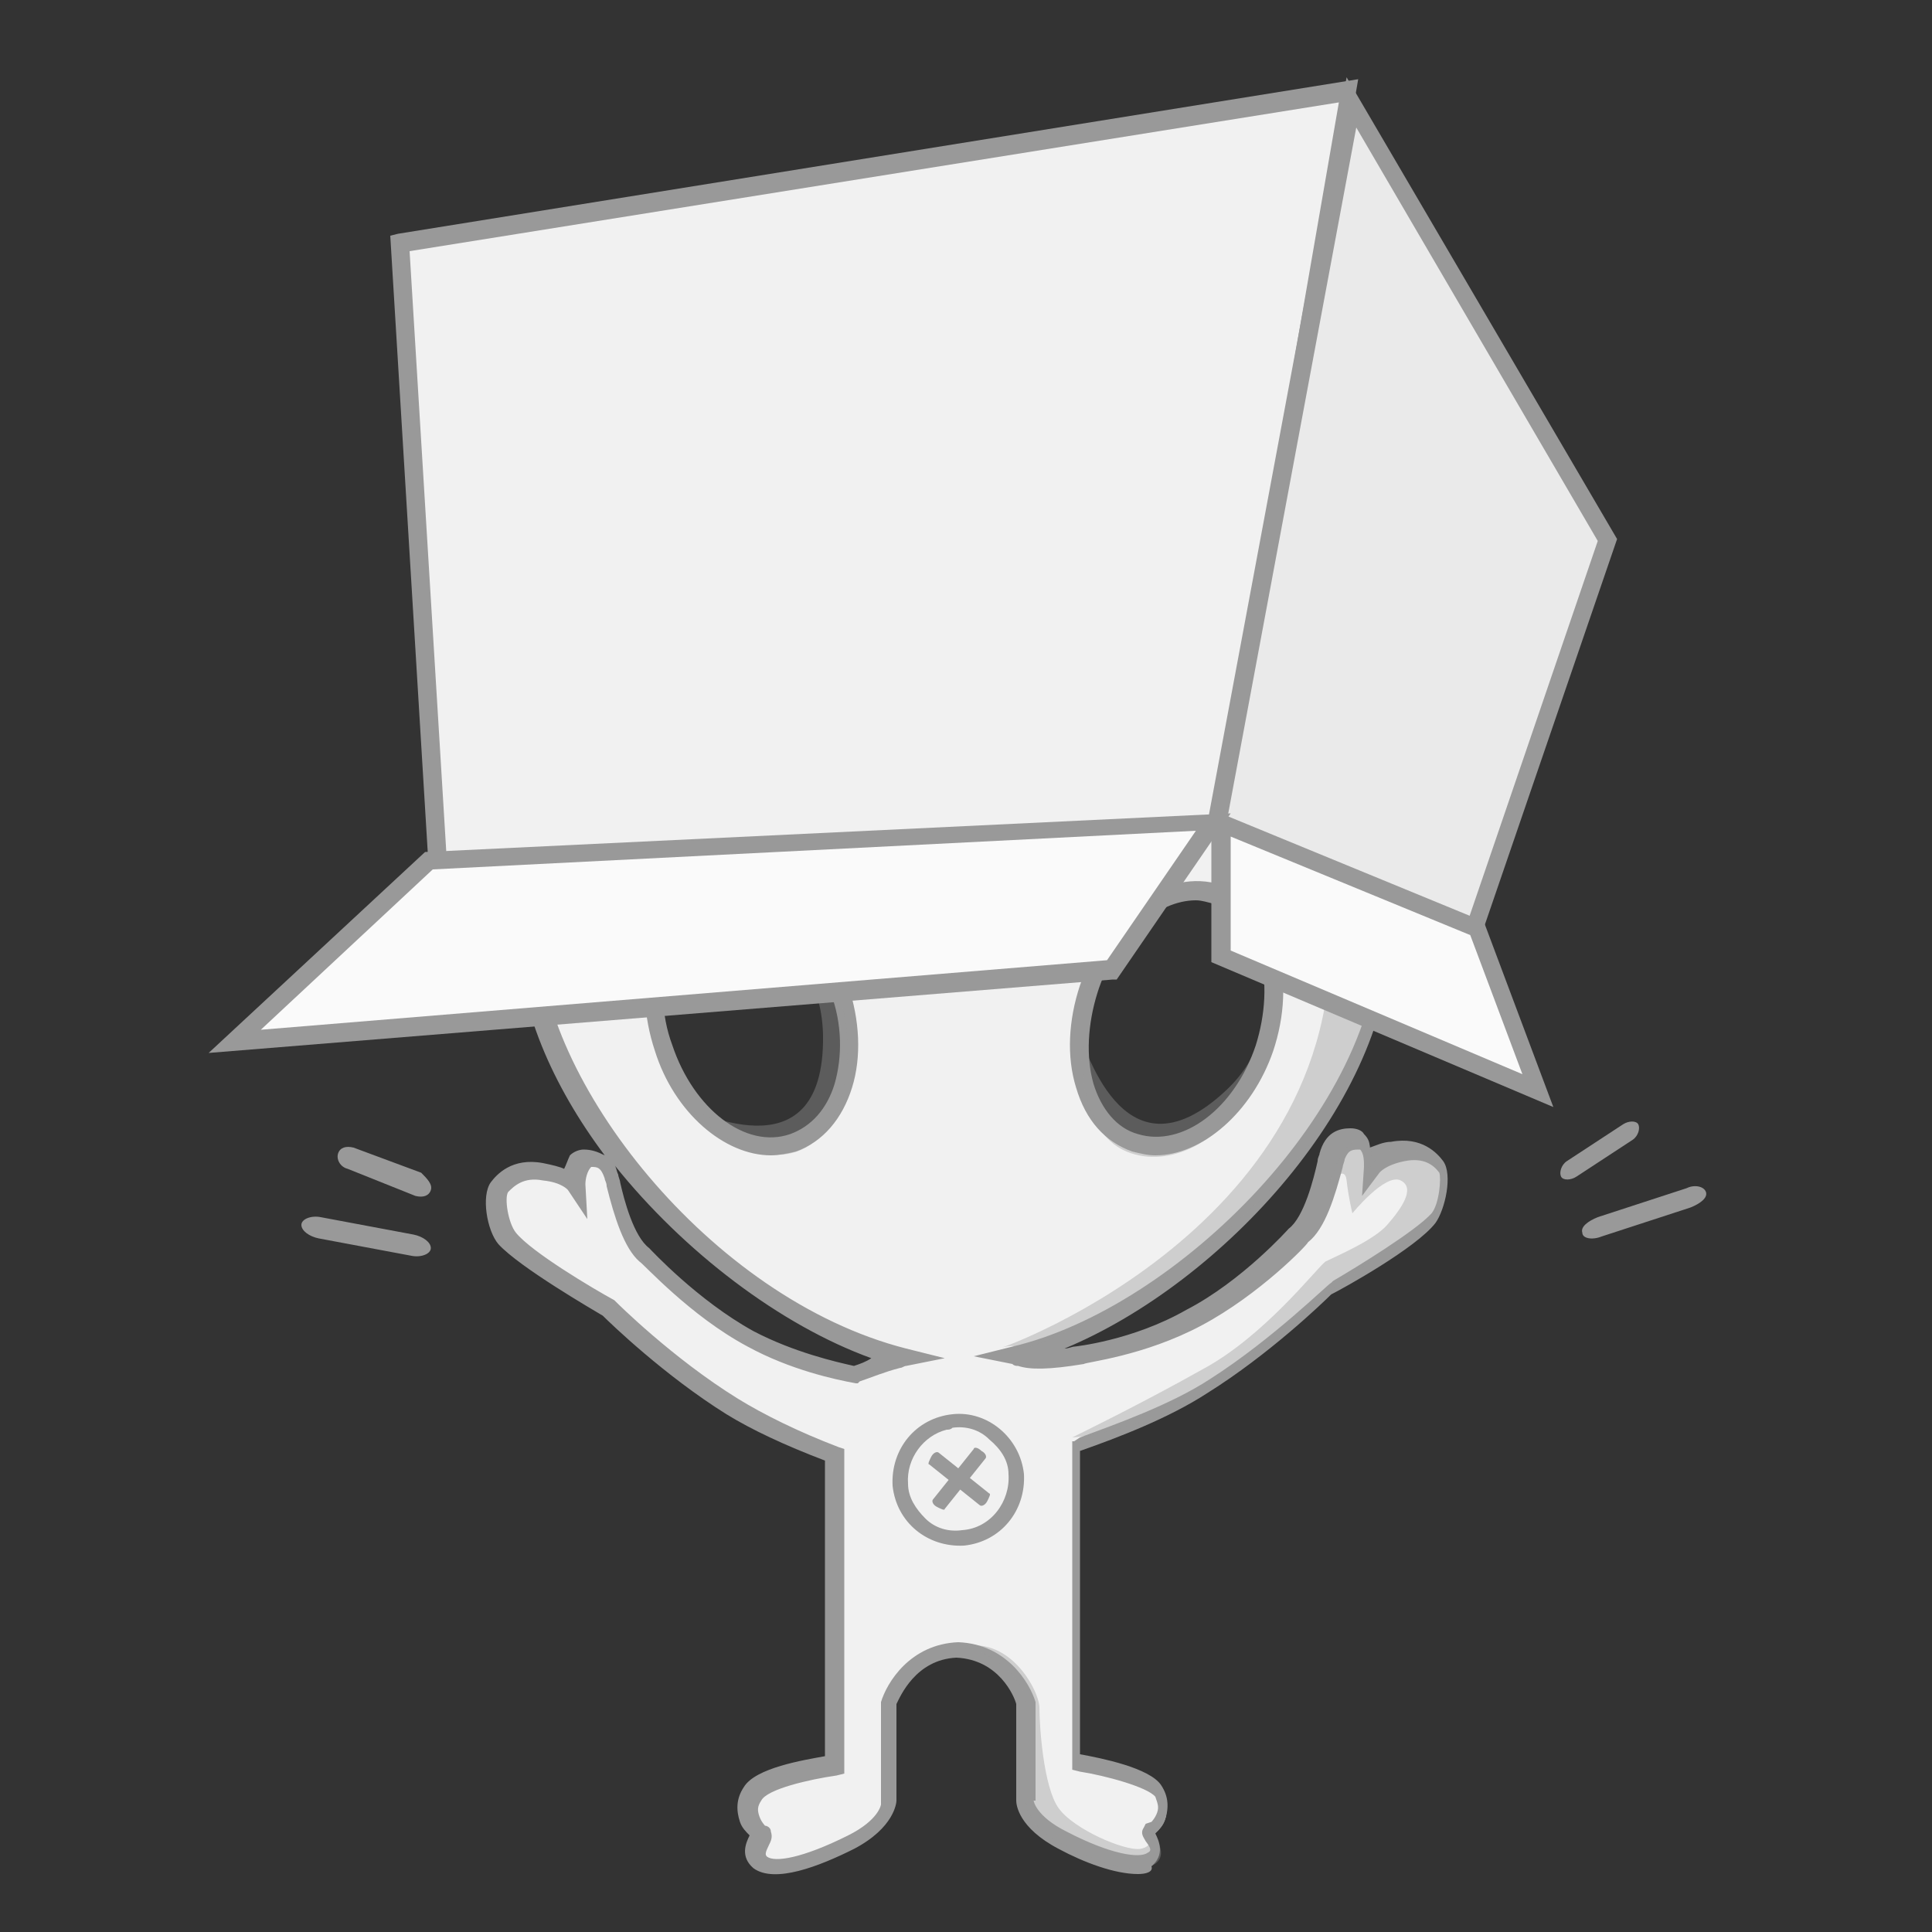 <?xml version="1.0" encoding="utf-8"?>
<!-- Generator: Adobe Illustrator 22.1.0, SVG Export Plug-In . SVG Version: 6.00 Build 0)  -->
<svg version="1.1" id="图层_1" xmlns="http://www.w3.org/2000/svg" xmlns:xlink="http://www.w3.org/1999/xlink" x="0px" y="0px"
	 viewBox="0 0 100 100" style="enable-background:new 0 0 100 100;" xml:space="preserve">
<rect x="0" y="0" width="100" height="100" fill="#333333" stroke="none"/>
<style type="text/css">
	.st0{fill: #f1f1f1;}
	.st1{fill:#999999;}
	.st2{opacity:0.4;fill:#999999;}
	.st3{fill:#EAEAEA;}
	.st4{fill:#FAFAFA;}
</style>
<g>
	<path class="st0" d="M74.7,60.5c-0.3-0.5-1-1-2.2-0.8c-1.2,0.2-1.6,0.8-1.6,0.8S71,59,70.2,59c-0.5,0-0.9,0.1-1.2,0.9
		s-0.8,3.3-1.8,4.1c0,0-2.5,2.7-5.4,4.3s-6,1.9-6,1.9c-1.4,0.2-2.6,0.3-3.2,0.2c-0.1,0-0.2,0-0.3-0.1c8.5-2,19.3-12.5,19.3-22
		c0-10.6-9.9-19.1-22.1-19.1s-22.1,8.6-22.1,19.1c0,9.5,11,19.9,19.3,21.9c-0.1,0-0.3,0.1-0.4,0.1c-0.7,0.2-1.5,0.4-2.2,0.7
		c-1-0.2-3.2-0.6-5.5-1.8c-3-1.6-5.4-4.3-5.4-4.3c-1-0.8-1.5-3.3-1.8-4.1C31.3,60,30.9,60,30.4,60c-0.8,0-0.7,1.4-0.7,1.4
		s-0.4-0.6-1.6-0.8c-1.2-0.2-1.9,0.4-2.2,0.8c-0.3,0.5-0.1,2.1,0.4,2.6c1,1.3,5.3,3.7,5.3,3.7s2.9,2.9,6.3,5.1
		c1.6,1,3.6,1.9,5.3,2.5v13.6v2.5c0,0-3.6,0.5-4.3,1.5c-0.6,1,0.1,1.9,0.4,2c0.3,0.1-0.8,0.9,0,1.5c0.7,0.6,2.7-0.1,4.7-1
		c1.9-1,2-2,2-2v-5.1c0,0,0.8-2.6,3.5-2.8c2.7,0.1,3.5,2.8,3.5,2.8v5.1c0,0,0,1.1,2,2c1.9,1,3.9,1.6,4.7,1c0.8-0.7-0.3-1.5,0-1.5
		c0.3-0.1,1.1-1,0.4-2c-0.6-1-4.3-1.5-4.3-1.5V74.9c0,0,0,0,0,0v-0.1c2-0.7,4.7-1.7,6.8-3c3.4-2.1,6.3-5.1,6.3-5.1s4.2-2.4,5.3-3.7
		C74.8,62.5,75,61,74.7,60.5z M56.3,51.2c1.2-3.5,4.2-5.7,6.7-4.9c2.5,0.8,3.6,4.4,2.4,7.9s-4.2,5.7-6.7,4.9
		C56.2,58.3,55.1,54.8,56.3,51.2z M41,59.2c-2.5,0.8-5.5-1.4-6.7-4.9s-0.1-7.1,2.4-7.9c2.5-0.8,5.5,1.4,6.7,4.9
		C44.6,54.8,43.5,58.3,41,59.2z"/>
	<path class="st1" d="M58.9,97c-1.2,0-2.8-0.6-4.1-1.3c-2.1-1.1-2.2-2.3-2.2-2.5v-5c-0.1-0.4-0.9-2.3-3.1-2.4
		c-2.1,0.1-2.9,2-3.1,2.4v5c0,0.1-0.1,1.4-2.2,2.5c-1.8,0.9-4.1,1.8-5.2,1c-0.7-0.6-0.4-1.3-0.2-1.7c-0.2-0.2-0.4-0.4-0.5-0.7
		c-0.2-0.6-0.2-1.2,0.2-1.8c0.6-1,3.1-1.4,4.2-1.6V75.6c-2.1-0.8-3.8-1.6-5.1-2.4c-3.2-2-6-4.7-6.4-5.1c-0.5-0.3-4.3-2.5-5.4-3.7
		c-0.6-0.7-0.9-2.5-0.4-3.2c0.3-0.4,1.1-1.3,2.7-1c0.5,0.1,0.9,0.2,1.1,0.3c0.1-0.2,0.2-0.5,0.3-0.7c0.2-0.2,0.5-0.3,0.7-0.3
		c0.4,0,0.7,0.1,1.1,0.3c-2.7-3.6-4.5-7.7-4.5-11.5c0-10.8,10.1-19.6,22.6-19.6c12.5,0,22.6,8.8,22.6,19.6c0,8.6-8.7,18.1-16.9,21.5
		c0.2,0,0.4-0.1,0.5-0.1c0,0,3-0.3,5.8-1.9c2.9-1.5,5.3-4.2,5.3-4.2c0.8-0.6,1.3-2.6,1.5-3.5c0-0.2,0.1-0.3,0.1-0.4
		c0.3-1.1,1-1.3,1.6-1.3c0.3,0,0.6,0.1,0.7,0.3c0.2,0.2,0.3,0.4,0.3,0.7c0.3-0.1,0.7-0.3,1.1-0.3c1.6-0.3,2.4,0.6,2.7,1l0,0
		c0.5,0.7,0.1,2.5-0.4,3.2c-1,1.3-4.8,3.4-5.4,3.7c-0.4,0.4-3.2,3.1-6.4,5.1c-2,1.3-4.6,2.3-6.6,3l0,15.7c1.1,0.2,3.6,0.7,4.2,1.6
		c0.4,0.6,0.4,1.2,0.2,1.8c-0.1,0.3-0.3,0.5-0.5,0.7c0.2,0.4,0.5,1.1-0.2,1.7C59.7,96.9,59.3,97,58.9,97z M53.5,93.2
		c0,0,0.1,0.8,1.7,1.6c2.3,1.2,3.8,1.4,4.2,1.1c0.2-0.1,0.2-0.2-0.1-0.6c-0.1-0.2-0.3-0.4-0.1-0.7l0.1-0.2l0.3-0.1
		c0,0,0.2-0.2,0.3-0.5c0.1-0.3,0-0.5-0.1-0.8c-0.4-0.5-2.6-1.1-3.9-1.3l-0.4-0.1V74.6l0.1,0l0.3-0.2c1.9-0.7,4.7-1.7,6.7-3
		c3.3-2.1,6.2-5,6.3-5l0.1-0.1c1.2-0.7,4.3-2.6,5.1-3.5c0.4-0.5,0.5-1.8,0.4-2.1l0.4-0.3l-0.4,0.3c-0.3-0.4-0.8-0.8-1.8-0.6
		c-1,0.2-1.3,0.6-1.3,0.6l-0.9,1.2l0.1-1.5c0-0.3,0-0.7-0.2-0.9c-0.4,0-0.6,0-0.8,0.5c0,0.1-0.1,0.3-0.1,0.4
		c-0.4,1.5-0.9,3.2-1.8,3.9c0,0.1-2.5,2.7-5.5,4.3c-3,1.6-6,1.9-6.1,2c-1.8,0.3-2.8,0.3-3.4,0.1c-0.1,0-0.2,0-0.3-0.1l-2-0.4l2-0.5
		c8.5-2,19-12.4,19-21.5c0-10.3-9.7-18.7-21.7-18.7S27.9,38,27.9,48.3c0,7.5,8.8,18.9,19,21.5l2,0.5l-2,0.4c-0.1,0-0.2,0.1-0.3,0.1
		c-0.8,0.2-1.5,0.5-2.1,0.7l-0.1,0.1l-0.1,0c-1.1-0.2-3.4-0.7-5.6-1.9c-3-1.6-5.4-4.3-5.6-4.4c-0.8-0.7-1.3-2.3-1.7-3.9
		c0-0.2-0.1-0.3-0.1-0.4c-0.2-0.6-0.4-0.6-0.7-0.6c-0.2,0.2-0.3,0.6-0.3,0.9l0.1,1.8l-1-1.5l0,0c0,0-0.3-0.4-1.3-0.5
		c-1-0.2-1.5,0.3-1.8,0.6c-0.2,0.3,0,1.6,0.4,2.1c0.8,1,4,2.9,5.1,3.5l0.1,0.1c0,0,2.9,2.9,6.3,5c1.3,0.8,3.1,1.7,5.2,2.5l0.3,0.1
		v16.8l-0.4,0.1c-1.4,0.2-3.6,0.7-3.9,1.3c-0.2,0.3-0.2,0.5-0.1,0.8c0.1,0.3,0.3,0.5,0.3,0.5c0.1,0,0.3,0.1,0.3,0.3
		c0.1,0.3,0,0.5-0.1,0.7c-0.2,0.4-0.2,0.5-0.1,0.6c0.4,0.3,1.8,0.1,4.2-1.1c1.6-0.8,1.7-1.6,1.7-1.6l0-5.2l0-0.1c0.3-1,1.5-3,4-3.1
		c2.5,0.1,3.7,2.1,4,3.1l0,0.1V93.2L53.5,93.2z M31.8,60.3c0.1,0.1,0.1,0.3,0.2,0.5c0,0.1,0.1,0.3,0.1,0.4c0.2,0.9,0.7,2.8,1.5,3.4
		c0.1,0.1,2.5,2.7,5.4,4.3c2.1,1.1,4.3,1.6,5.2,1.8c0.3-0.1,0.6-0.2,0.9-0.4C40.4,68.6,35.4,64.8,31.8,60.3z M59.8,59.8
		c-0.4,0-0.8-0.1-1.2-0.2c-1.4-0.5-2.4-1.6-2.9-3.3c-0.5-1.6-0.4-3.5,0.2-5.3c1.3-3.8,4.5-6.1,7.3-5.2c1.4,0.5,2.4,1.6,2.9,3.3
		c0.5,1.6,0.4,3.5-0.2,5.3C64.8,57.6,62.2,59.8,59.8,59.8z M61.9,46.6c-2,0-4.2,1.9-5.1,4.8c-0.5,1.6-0.6,3.3-0.2,4.7
		c0.4,1.3,1.2,2.3,2.3,2.6c2.3,0.7,5-1.3,6.1-4.6c0.5-1.6,0.6-3.3,0.2-4.7c-0.4-1.3-1.2-2.3-2.3-2.6C62.5,46.7,62.2,46.6,61.9,46.6z
		 M39.9,59.8c-2.4,0-5-2.2-6-5.4c-0.6-1.8-0.7-3.7-0.2-5.3c0.5-1.6,1.5-2.8,2.9-3.3c2.7-0.9,6,1.4,7.3,5.2c0.6,1.8,0.7,3.7,0.2,5.3
		c-0.5,1.6-1.5,2.8-2.9,3.3C40.8,59.7,40.3,59.8,39.9,59.8z M37.9,46.6c-0.3,0-0.6,0.1-1,0.2c-1.1,0.4-1.9,1.3-2.3,2.6
		c-0.4,1.4-0.4,3.1,0.2,4.7c1.1,3.3,3.8,5.4,6.1,4.6c1.1-0.4,1.9-1.3,2.3-2.6c0.4-1.4,0.4-3.1-0.2-4.7C42,48.5,39.9,46.6,37.9,46.6z
		"/>
</g>
<path class="st2" d="M71,41.8c-2.2-7.4-11.3-11.9-17.2-13c-11.3-2.1-21.1,5.4-20.5,6c4.8-3.9,32.8-10,35.4,11.4
	c2.1,16.8-16.8,23.6-17,23.6c0.9-0.3,1,0,1,0C52.8,70.4,76.8,60.9,71,41.8z"/>
<path class="st2" d="M49.6,85.3c0,0,1.2-0.1,2.4,1s1.1,1.8,1.1,1.8v5.2c0,0,0.1,0.9,0.9,1.5c0.8,0.6,3.7,2.2,5.2,1.9
	s0.7-1.5,0.5-1.7c-0.2-0.2,0.1,0.6-0.7,0.7c-0.8,0.1-3.4-1-4.2-2.1c-0.8-1.1-1-4.3-1-5.2S52.2,84.5,49.6,85.3z"/>
<path class="st2" d="M37.9,46.7c0,0,4.6,1.8,4.7,6.9c0.1,7.7-7.2,3.4-6.7,4c0,0,3,3.1,5.6,1.9C45.4,57.7,44.7,47.2,37.9,46.7z"/>
<path class="st2" d="M64.7,47.9c0,0,2.5,5-1.2,8.5c-5.6,5.3-7.4-3.1-7.5-2.2c0,0-0.3,4.3,2.3,5.4C62.9,61.5,68.9,53.3,64.7,47.9z"/>
<g>
	<g>
		<polygon class="st0" points="20.7,12.6 22.6,44.6 63.2,42.6 69.8,4.7 		"/>
		<path class="st1" d="M22.2,45.1l-2-32.9l0.4-0.1l49.7-8l-6.7,38.9l-0.4,0L22.2,45.1z M21.2,13l1.9,31.1l39.8-1.9l6.4-36.9L21.2,13
			z"/>
	</g>
	<g>
		<polygon class="st3" points="83.2,28 70,5.3 62.9,42.8 76.2,48.3 		"/>
		<path class="st1" d="M76.5,48.9l-14.1-5.8L69.7,4l14,23.9L76.5,48.9z M63.5,42.5l12.5,5.1L82.7,28L70.2,6.6L63.5,42.5z"/>
	</g>
	<g>
		<polygon class="st4" points="22.2,44.6 12.1,53.9 57.5,50.2 62.8,42.6 		"/>
		<path class="st1" d="M10.8,54.5L22,44.1l41.7-2l-5.9,8.6l-0.2,0L10.8,54.5z M22.4,45l-8.9,8.3l43.8-3.6l4.6-6.7L22.4,45z"/>
	</g>
	<g>
		<polygon class="st4" points="79.6,56.5 76.5,48.1 63.2,42.6 63.2,49.5 		"/>
		<path class="st1" d="M80.4,57.3l-17.7-7.5v-7.9l14.1,5.8L80.4,57.3z M63.7,49.2l15.1,6.4l-2.7-7.2l-12.4-5.1V49.2z"/>
	</g>
</g>
<path class="st2" d="M68.8,61.3c0,0,0.8-1.1,0.9-0.2c0.1,0.9,0.3,1.7,0.3,1.7s1.7-2.1,2.5-1.7c0.8,0.4,0,1.5-0.7,2.3
	c-0.7,0.8-2.6,1.6-3.2,1.9c-0.5,0.4-3.2,3.9-6.4,5.6c-3.2,1.8-6.7,3.5-6.7,3.5s4.1-0.2,8.2-3.3s5.4-4.5,5.4-4.5s3.4-2.4,4.3-3
	s2-2.5,1.2-3.3s-2.7-1.1-3.2-0.5S70.6,61,70.6,61s0.9-1.8-0.1-2S68.8,61.3,68.8,61.3z"/>
<path class="st1" d="M84.8,58.2c0.1,0.2,0,0.6-0.3,0.8l-2.9,1.9c-0.3,0.2-0.7,0.2-0.8,0l0,0c-0.1-0.2,0-0.6,0.3-0.8l2.9-1.9
	C84.3,58,84.7,58,84.8,58.2L84.8,58.2z"/>
<path class="st1" d="M88.3,61.7c0.1,0.3-0.3,0.6-0.8,0.8l-4.6,1.5c-0.5,0.2-1,0.1-1-0.2l0,0c-0.1-0.3,0.3-0.6,0.8-0.8l4.6-1.5
	C87.7,61.3,88.2,61.4,88.3,61.7L88.3,61.7z"/>
<path class="st1" d="M22.3,61.6c-0.1,0.3-0.4,0.4-0.8,0.3L18,60.5c-0.4-0.1-0.6-0.5-0.5-0.8l0,0c0.1-0.3,0.4-0.4,0.8-0.3l3.5,1.3
	C22.1,61,22.4,61.3,22.3,61.6L22.3,61.6z"/>
<path class="st1" d="M22.3,64.6c0,0.3-0.5,0.5-1,0.4l-4.8-0.9c-0.5-0.1-0.9-0.4-0.9-0.7l0,0c0-0.3,0.5-0.5,1-0.4l4.8,0.9
	C21.9,64,22.3,64.3,22.3,64.6L22.3,64.6z"/>
<g>
	<path class="st1" d="M49.3,73.2c-1.9,0.2-3.2,1.8-3.1,3.7c0.2,1.9,1.8,3.2,3.7,3.1c1.9-0.2,3.2-1.8,3.1-3.7
		C52.8,74.4,51.1,73,49.3,73.2z M52.2,76.3c0.1,1.4-0.9,2.8-2.4,2.9c-0.7,0.1-1.4-0.1-1.9-0.6c-0.5-0.5-0.9-1.1-0.9-1.8
		c-0.1-1.3,0.8-2.5,2-2.8c0.1,0,0.2,0,0.3-0.1c0.7-0.1,1.4,0.1,1.9,0.6C51.8,75,52.2,75.6,52.2,76.3z"/>
	<path class="st1" d="M50.4,75l-0.8,1l-1-0.8c-0.1-0.1-0.3,0-0.4,0.2c-0.1,0.2-0.2,0.4-0.1,0.4l1,0.8l-0.8,1c-0.1,0.1,0,0.3,0.2,0.4
		c0.2,0.1,0.4,0.2,0.4,0.1l0.8-1l1,0.8c0.1,0.1,0.3,0,0.4-0.2c0.1-0.2,0.2-0.4,0.1-0.4l-1-0.8l0.8-1c0.1-0.1,0-0.3-0.2-0.4
		C50.6,74.9,50.4,74.9,50.4,75z"/>
</g>
</svg>
